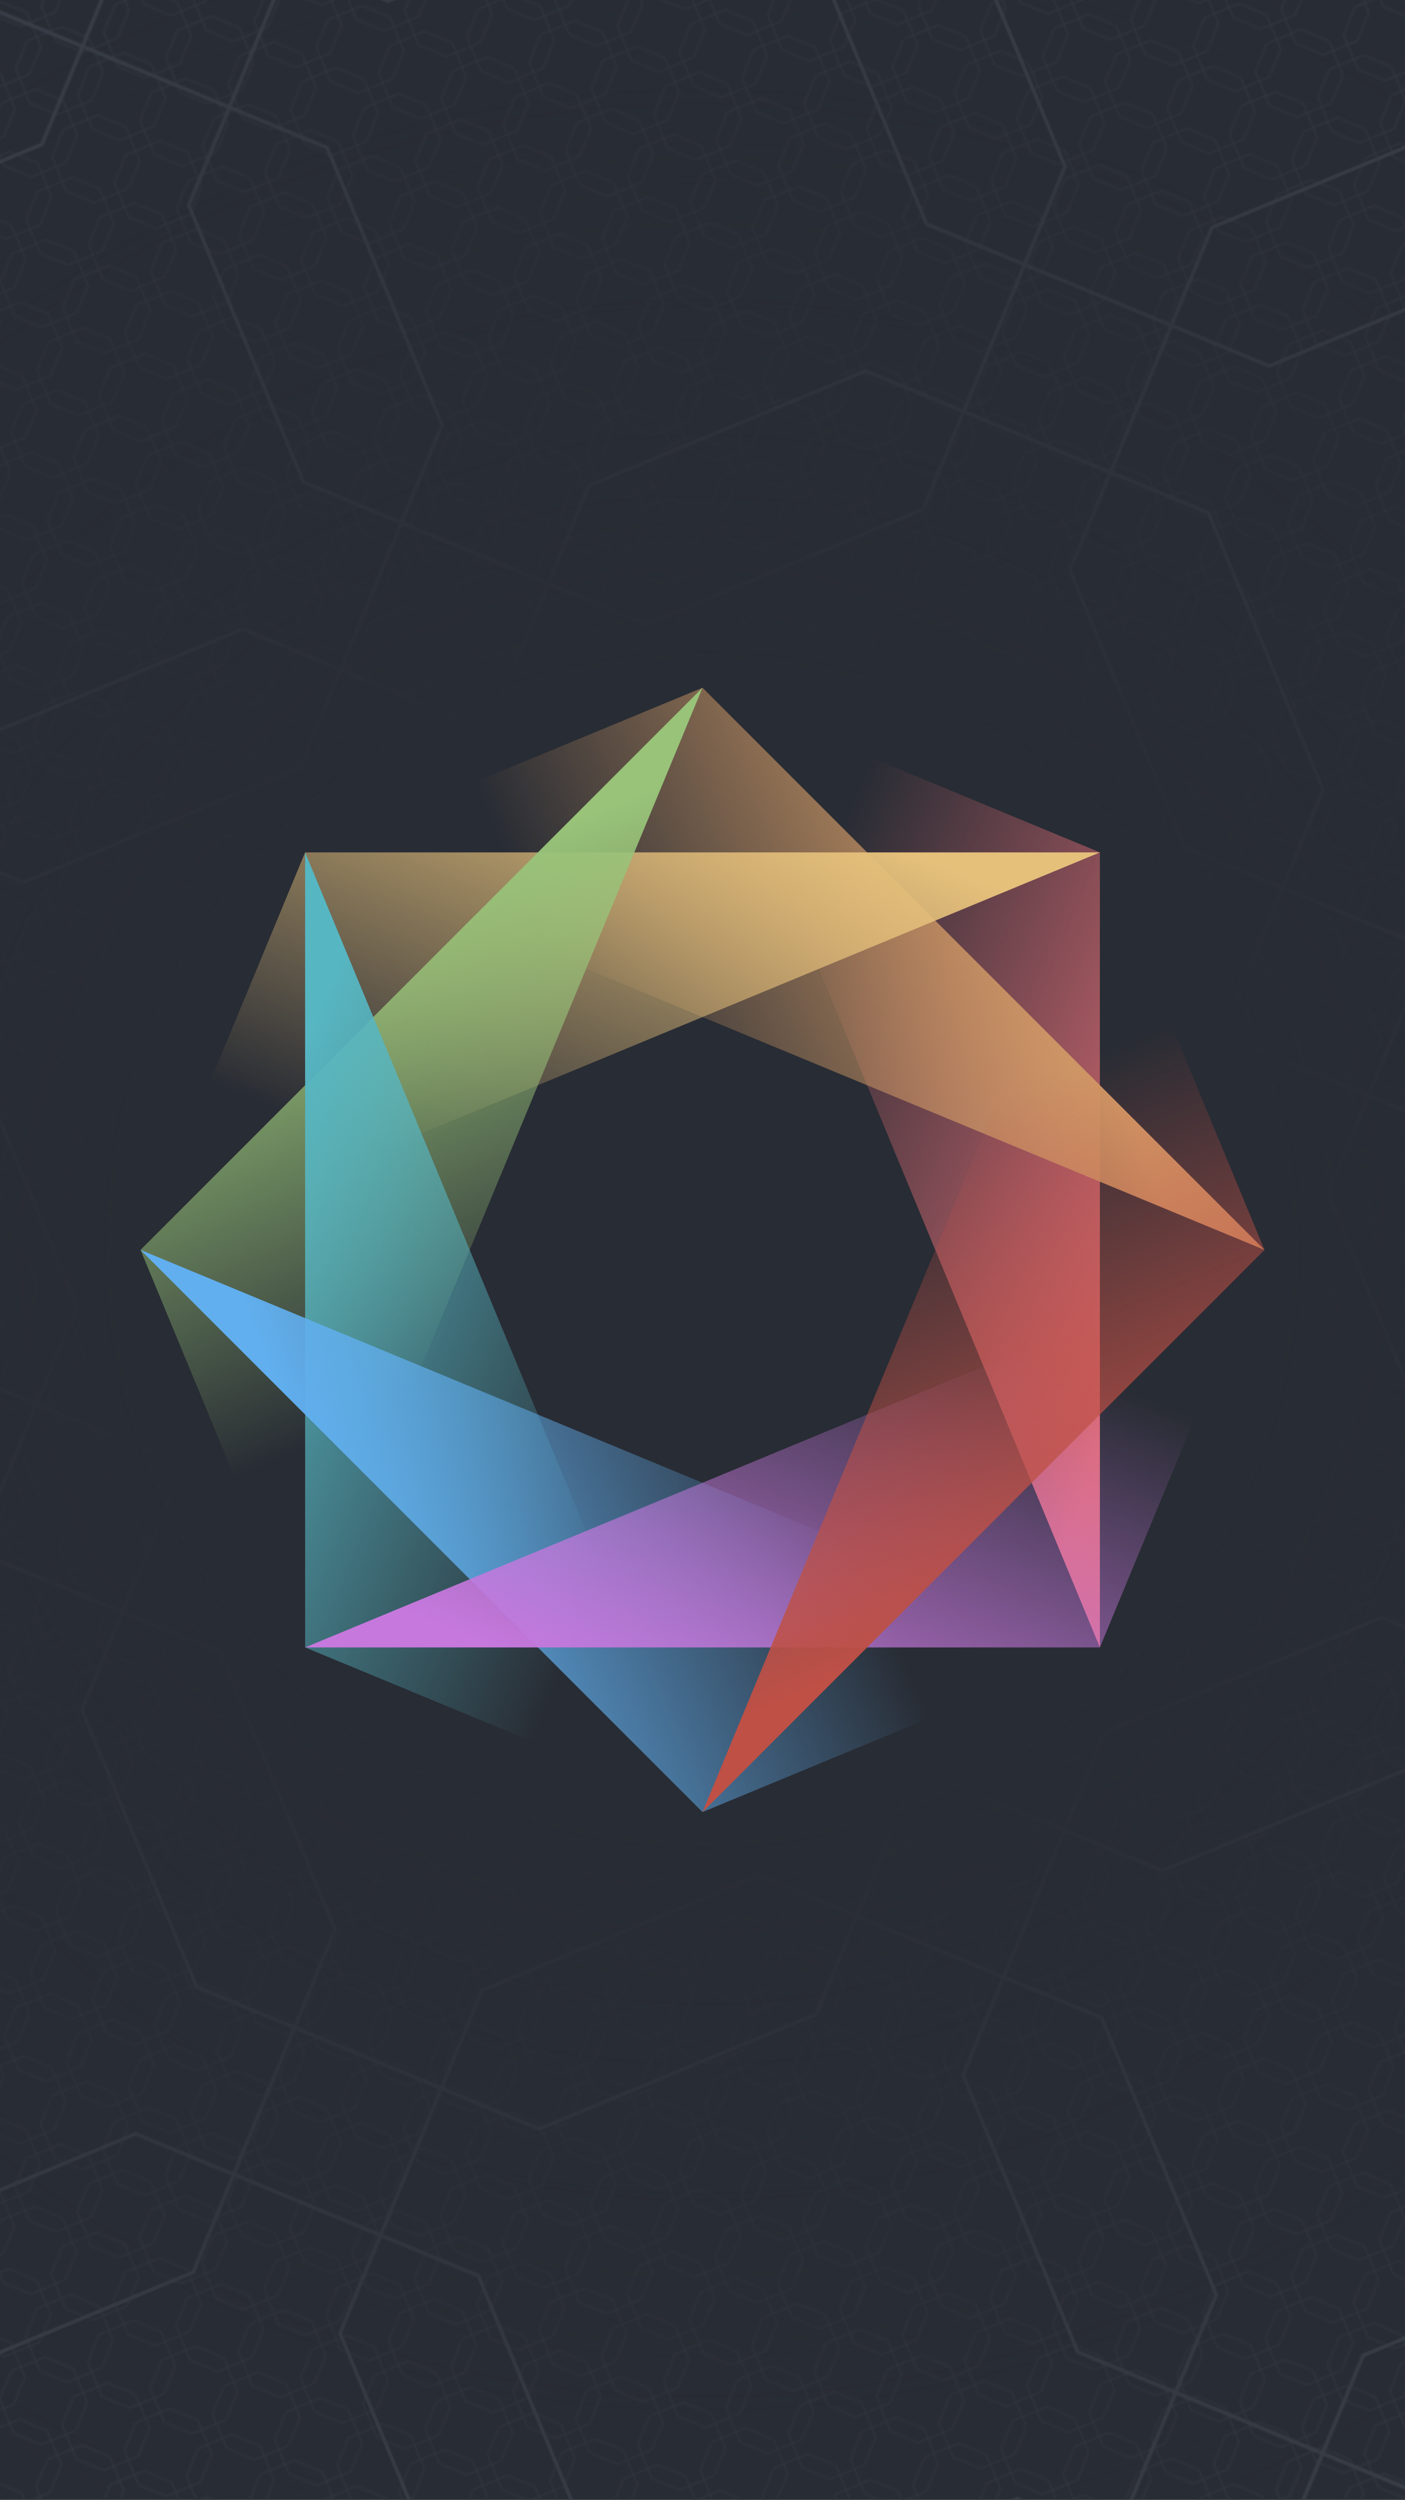 <svg xmlns="http://www.w3.org/2000/svg" width="750" height="1334" viewBox="-375 -667 750 1334">
          <defs>
            <pattern id="bg" width="36" height="36" patternUnits="userSpaceOnUse" patternTransform="rotate(22.5)">
              <path d="
  M 6 0
  l 4 4
  l 16 0
  l 4 -4
  l 6 6
  l -4 4
  l 0 16
  l 4 4
  l -6 6
  l -4 -4
  l -16 0
  l -4 4
  l -6 -6
  l 4 -4
  l 0 -16
  l -4 -4
  z
  " stroke="#393E48" stroke-width="1" fill="none"/>
            </pattern>
            <pattern id="bg-large" width="360" height="360" patternUnits="userSpaceOnUse" patternTransform="rotate(-22.5)">
              <path d="
  M 60 0
  l 40 40
  l 160 0
  l 40 -40
  l 60 60
  l -40 40
  l 0 160
  l 40 40
  l -60 60
  l -40 -40
  l -160 0
  l -40 40
  l -60 -60
  l 40 -40
  l 0 -160
  l -40 -40
  z
  " stroke="#4B515C" stroke-width="2" fill="none"/>
            </pattern>
            <radialGradient id="accent-bg">
              <stop offset="25%" stop-color="#282C34"/>
              <stop offset="100%" stop-color="#282C34" stop-opacity="0"/>
            </radialGradient>
            <linearGradient id="fill-0" x1="0" y1="0" x2="1" y2="1"><stop offset="25%" stop-color="#E06C75" stop-opacity="0"/><stop offset="90%" stop-color="#E06C75"/></linearGradient>
<linearGradient id="fill-1" x1="0" y1="0" x2="1" y2="1"><stop offset="25%" stop-color="#D19A66" stop-opacity="0"/><stop offset="90%" stop-color="#D19A66"/></linearGradient>
<linearGradient id="fill-2" x1="0" y1="0" x2="1" y2="1"><stop offset="25%" stop-color="#E5C07B" stop-opacity="0"/><stop offset="90%" stop-color="#E5C07B"/></linearGradient>
<linearGradient id="fill-3" x1="0" y1="0" x2="1" y2="1"><stop offset="25%" stop-color="#98C379" stop-opacity="0"/><stop offset="90%" stop-color="#98C379"/></linearGradient>
<linearGradient id="fill-4" x1="0" y1="0" x2="1" y2="1"><stop offset="25%" stop-color="#56B6C2" stop-opacity="0"/><stop offset="90%" stop-color="#56B6C2"/></linearGradient>
<linearGradient id="fill-5" x1="0" y1="0" x2="1" y2="1"><stop offset="25%" stop-color="#61AFEF" stop-opacity="0"/><stop offset="90%" stop-color="#61AFEF"/></linearGradient>
<linearGradient id="fill-6" x1="0" y1="0" x2="1" y2="1"><stop offset="25%" stop-color="#C678DD" stop-opacity="0"/><stop offset="90%" stop-color="#C678DD"/></linearGradient>
<linearGradient id="fill-7" x1="0" y1="0" x2="1" y2="1"><stop offset="25%" stop-color="#BE5046" stop-opacity="0"/><stop offset="90%" stop-color="#BE5046"/></linearGradient>
          </defs>
          <rect x="-375" y="-667" width="750" height="1334" fill="#282C34" />
          <rect x="-375" y="-667" width="750" height="1334" fill="url(#bg)"/>
          <rect x="-375" y="-667" width="750" height="1334" fill="url(#bg-large)"/>
          <circle r="1200" fill="url(#accent-bg)"/>
          <path d="M 0 -300 L 212.13 -212.13 L 212.13 212.13 Z" stroke="#E06C75" stroke-width="0" fill="url(#fill-0)" transform="rotate(0)"/>
<path d="M 0 -300 L 212.13 -212.13 L 212.13 212.13 Z" stroke="#D19A66" stroke-width="0" fill="url(#fill-1)" transform="rotate(-45)"/>
<path d="M 0 -300 L 212.13 -212.13 L 212.13 212.13 Z" stroke="#E5C07B" stroke-width="0" fill="url(#fill-2)" transform="rotate(-90)"/>
<path d="M 0 -300 L 212.13 -212.13 L 212.13 212.13 Z" stroke="#98C379" stroke-width="0" fill="url(#fill-3)" transform="rotate(-135)"/>
<path d="M 0 -300 L 212.13 -212.13 L 212.13 212.13 Z" stroke="#56B6C2" stroke-width="0" fill="url(#fill-4)" transform="rotate(-180)"/>
<path d="M 0 -300 L 212.13 -212.13 L 212.13 212.13 Z" stroke="#61AFEF" stroke-width="0" fill="url(#fill-5)" transform="rotate(-225)"/>
<path d="M 0 -300 L 212.13 -212.13 L 212.13 212.13 Z" stroke="#C678DD" stroke-width="0" fill="url(#fill-6)" transform="rotate(-270)"/>
<path d="M 0 -300 L 212.13 -212.13 L 212.13 212.13 Z" stroke="#BE5046" stroke-width="0" fill="url(#fill-7)" transform="rotate(-315)"/>
        </svg>